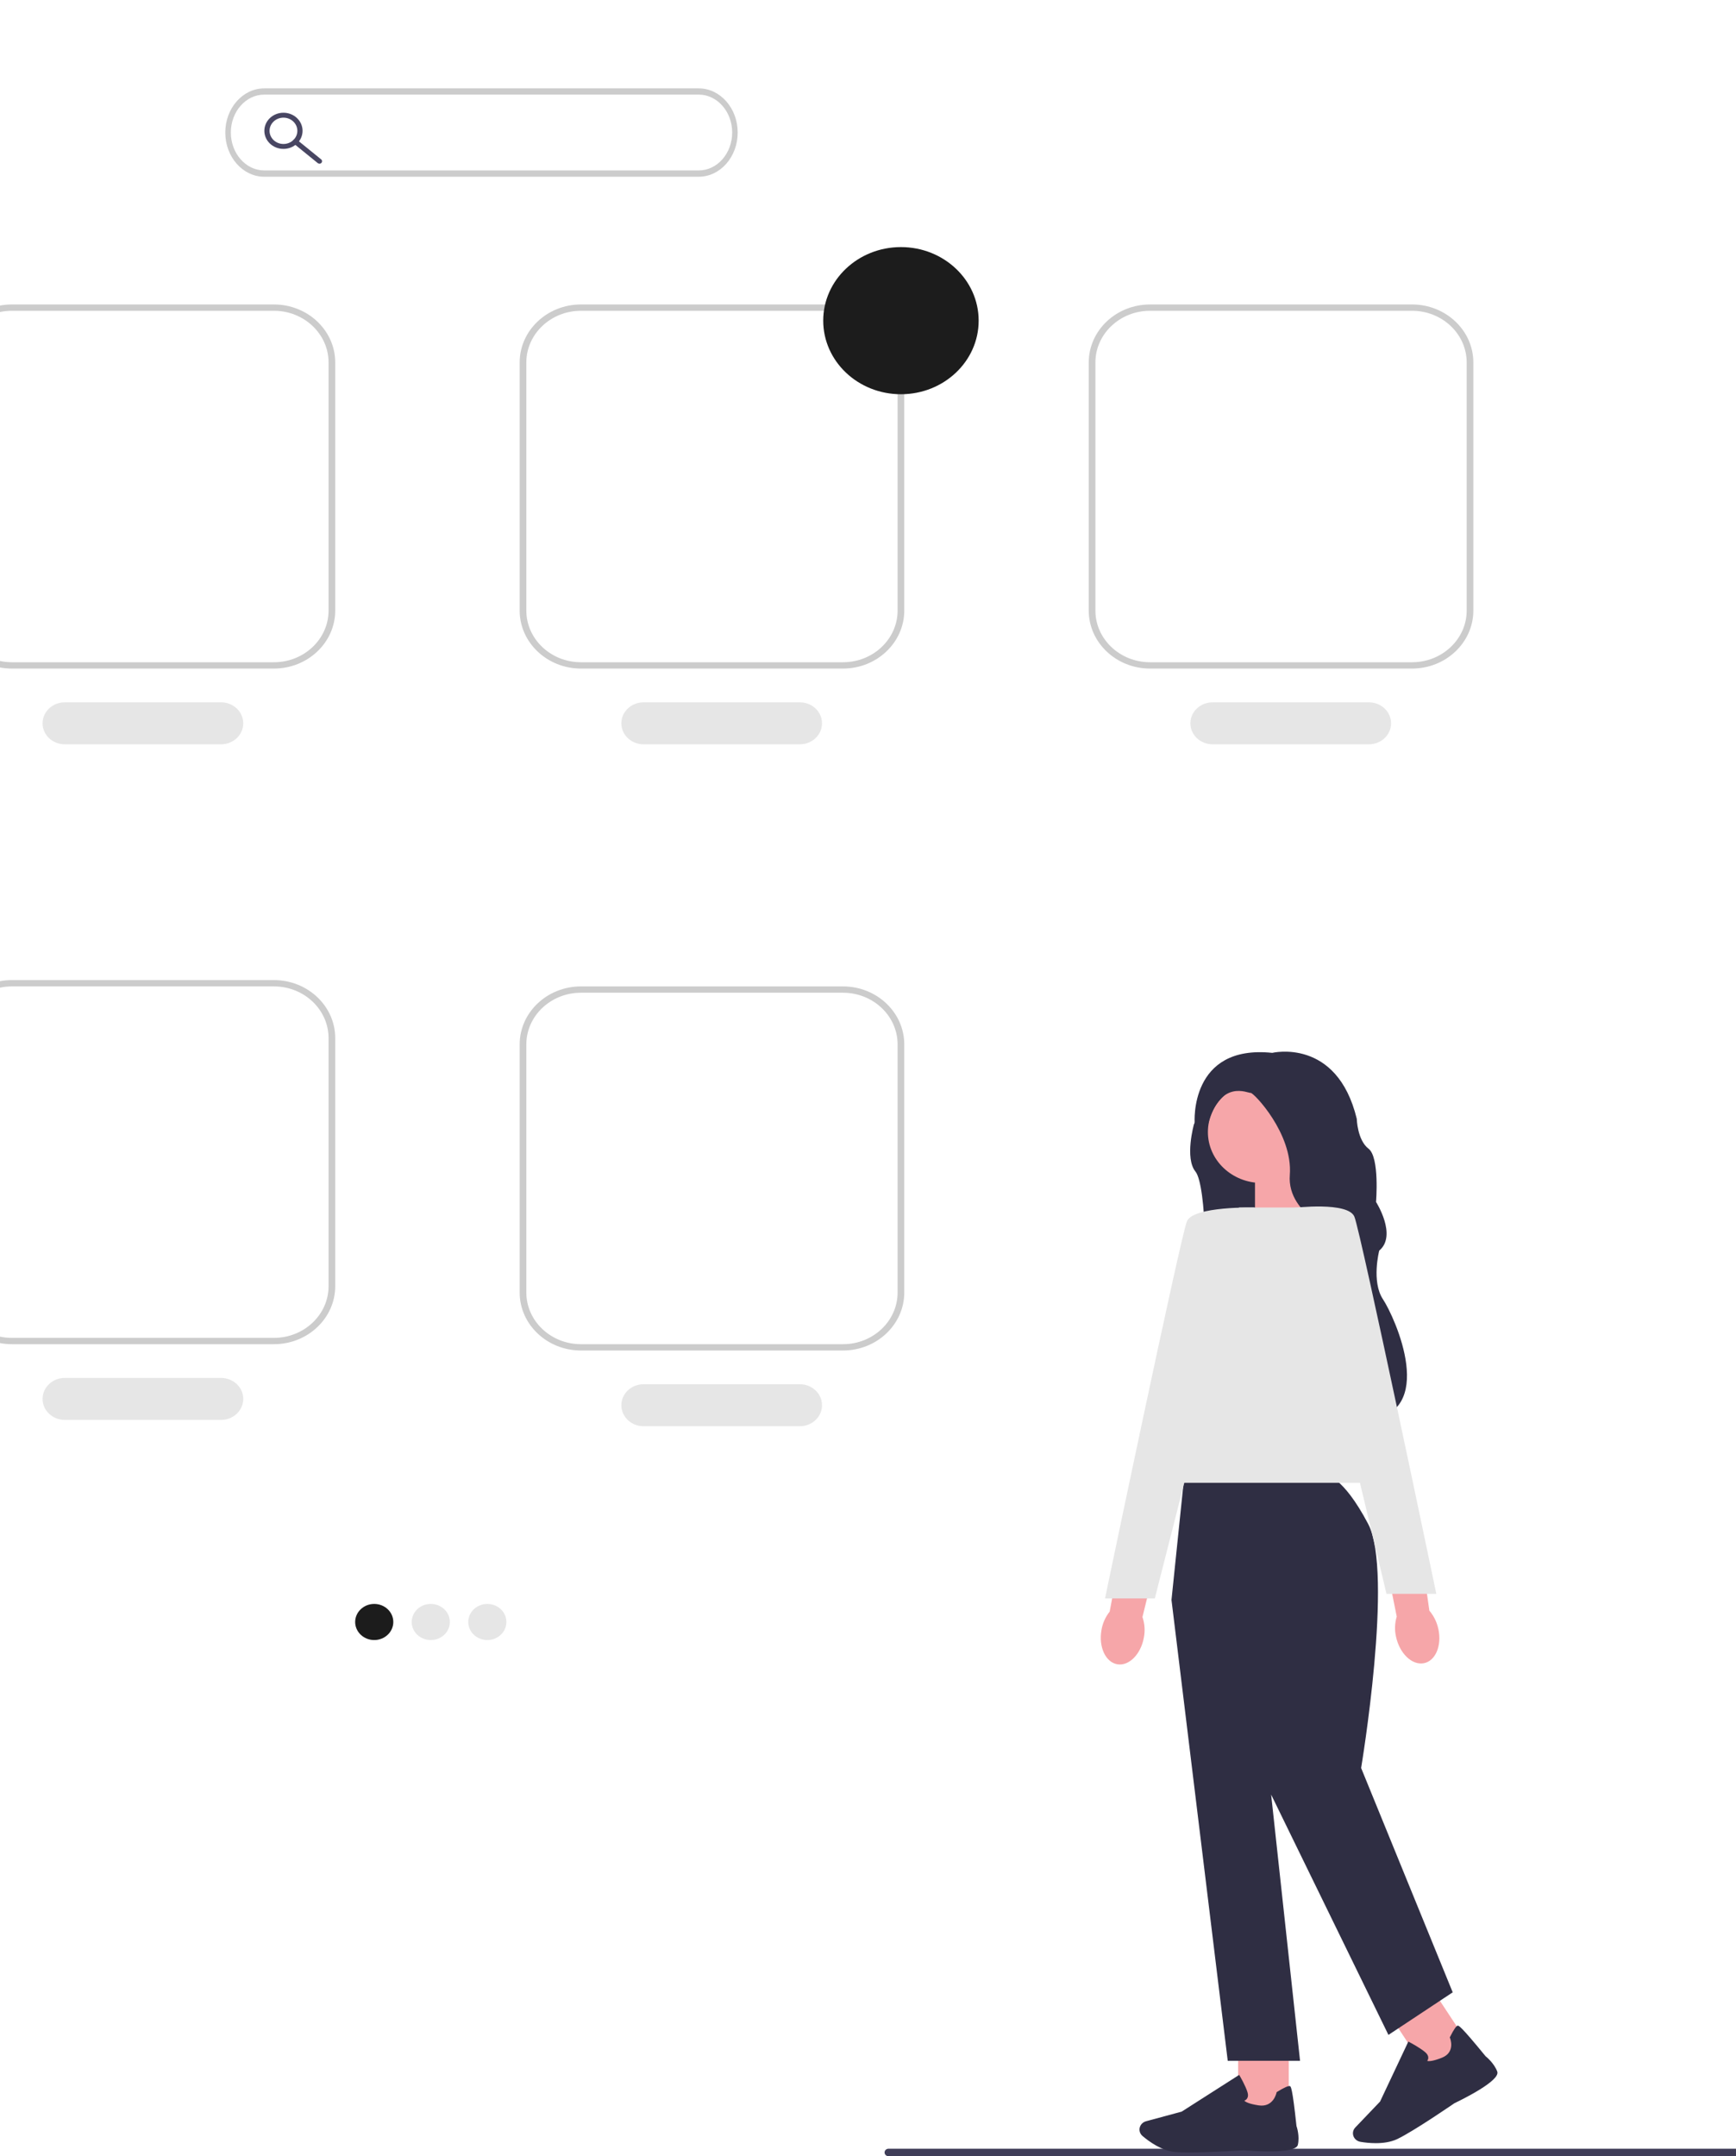 <svg width="393" height="488" viewBox="0 0 393 488" fill="none" xmlns="http://www.w3.org/2000/svg">
<path d="M200.251 487.15C200.251 487.621 200.651 488 201.149 488H400.094C400.592 488 400.993 487.621 400.993 487.15C400.993 486.679 400.592 486.3 400.094 486.3H201.149C200.651 486.3 200.251 486.679 200.251 487.15Z" fill="#3F3D58"/>
<path d="M272.579 249.039L270.277 254.489C270.277 254.489 268.156 262.118 270.639 265.161C273.122 268.204 273.673 291.497 271.009 293.219C268.337 294.94 304.837 277.268 304.837 277.268C304.837 277.268 290.587 245.996 290.346 245.882C290.104 245.768 280.768 243.011 280.768 243.011L272.586 249.032L272.579 249.039Z" fill="#2F2E43"/>
<path d="M296.338 275.975L284.111 279.783V263.125H295.206L296.338 275.975Z" fill="#F6A6A9"/>
<path d="M258.963 370.548C258.299 374.363 255.612 377.098 252.955 376.663C250.298 376.22 248.683 372.77 249.347 368.955C249.589 367.427 250.23 365.984 251.212 364.741L254.246 348.605L262.495 350.241L258.631 365.97C259.136 367.455 259.257 369.027 258.963 370.548Z" fill="#F6A6A9"/>
<path d="M291.749 462.464H280.292V477.843H291.749V462.464Z" fill="#F6A6A9"/>
<path d="M269.137 487.15C267.929 487.15 266.858 487.121 266.05 487.05C263.008 486.786 260.103 484.664 258.646 483.421C257.989 482.864 257.778 481.971 258.125 481.207C258.367 480.657 258.857 480.243 259.469 480.078L267.507 477.907L280.526 469.593L280.67 469.835C280.722 469.928 282.006 472.107 282.428 473.578C282.594 474.135 282.549 474.607 282.3 474.964C282.126 475.214 281.892 475.357 281.696 475.443C281.93 475.678 282.67 476.15 284.942 476.493C288.262 476.993 288.957 473.735 288.987 473.6L289.01 473.493L289.108 473.435C290.685 472.471 291.659 472.035 291.999 472.128C292.21 472.185 292.557 472.285 293.5 481.157C293.599 481.436 294.255 483.478 293.81 485.429C293.319 487.55 283.523 486.821 281.56 486.65C281.507 486.65 274.164 487.15 269.137 487.15Z" fill="#2F2E43"/>
<path d="M324.357 450.373L314.635 456.111L323.234 469.16L332.956 463.422L324.357 450.373Z" fill="#F6A6A9"/>
<path d="M311.449 485.043C310.105 485.043 308.867 484.893 307.992 484.743C307.124 484.6 306.452 483.95 306.309 483.128C306.211 482.536 306.392 481.943 306.814 481.5L312.422 475.628L318.822 462.057L319.087 462.192C319.185 462.242 321.487 463.45 322.672 464.485C323.125 464.878 323.351 465.3 323.336 465.728C323.336 466.028 323.208 466.271 323.094 466.435C323.426 466.514 324.317 466.55 326.438 465.7C329.532 464.464 328.31 461.35 328.249 461.214L328.204 461.114L328.257 461.014C329.057 459.407 329.638 458.542 329.978 458.457C330.189 458.4 330.544 458.314 336.303 465.364C336.537 465.55 338.242 466.95 338.952 468.835C339.722 470.885 330.997 475.171 329.246 476.007C329.193 476.05 320.06 482.328 316.317 484.114C314.83 484.821 313.071 485.043 311.464 485.043H311.449Z" fill="#2F2E43"/>
<path d="M300.18 333.869H268.118L265.205 362.098L277.937 466.4H294.308L287.764 406.156L314.317 460.542L328.868 450.907L308.135 400.134C308.135 400.134 315.539 355.898 309.72 344.884C303.901 333.869 300.188 333.869 300.188 333.869H300.18Z" fill="#2F2E43"/>
<path d="M316.128 335.591H260.472L280.481 273.283H302.671L316.128 335.591Z" fill="#E6E6E6"/>
<path d="M283.983 273.29C283.983 273.29 270.163 272.947 268.707 276.39C267.25 279.833 250.155 361.762 250.155 361.762H261.431L283.983 273.29Z" fill="#E6E6E6"/>
<path d="M285.628 267.733C292.356 267.733 297.81 262.571 297.81 256.204C297.81 249.837 292.356 244.675 285.628 244.675C278.901 244.675 273.447 249.837 273.447 256.204C273.447 262.571 278.901 267.733 285.628 267.733Z" fill="#F6A6A9"/>
<path d="M287.991 238.289C287.991 238.289 302.663 234.732 307.146 253.204C307.146 253.204 307.267 258.025 309.811 259.975C312.354 261.925 311.509 272.025 311.509 272.025C311.509 272.025 316.362 279.597 312.233 283.04C312.233 283.04 310.415 290.04 313.079 294.054C315.743 298.069 325.812 320.162 309.079 321.505C309.079 321.505 300.595 316.655 304.595 302.197C308.596 287.74 304.112 279.754 304.112 279.754C304.112 279.754 291.259 275.347 291.991 265.932C292.716 256.525 283.749 247.232 283.138 247.346C282.526 247.461 276.224 244.018 273.439 254.575L270.45 254.097C270.45 254.097 269.197 236.332 287.991 238.282V238.289Z" fill="#2F2E43"/>
<path d="M325.623 368.691C326.438 372.484 324.951 375.941 322.302 376.427C319.653 376.905 316.853 374.227 316.037 370.434C315.69 368.927 315.743 367.355 316.196 365.87L312.973 349.769L321.298 348.526L323.585 364.534C324.619 365.755 325.313 367.184 325.615 368.705L325.623 368.691Z" fill="#F6A6A9"/>
<path d="M292.972 273.361C292.972 273.361 305.146 271.904 306.603 275.347C308.06 278.79 325.155 360.72 325.155 360.72H313.879L292.98 273.368L292.972 273.361Z" fill="#E6E6E6"/>
<path d="M62.017 151.309H2.694C-4.952 151.309 -11.179 145.424 -11.179 138.181V82.037C-11.179 74.801 -4.959 68.908 2.694 68.908H62.017C69.663 68.908 75.89 74.794 75.89 82.037V138.181C75.89 145.416 69.671 151.309 62.017 151.309ZM2.694 70.337C-4.122 70.337 -9.669 75.587 -9.669 82.037V138.181C-9.669 144.631 -4.122 149.881 2.694 149.881H62.017C68.833 149.881 74.38 144.631 74.38 138.181V82.037C74.38 75.587 68.833 70.337 62.017 70.337H2.694Z" fill="#CCCCCC"/>
<path d="M62.017 304.219H2.694C-4.952 304.219 -11.179 298.333 -11.179 291.09V234.946C-11.179 227.71 -4.959 221.818 2.694 221.818H62.017C69.663 221.818 75.89 227.703 75.89 234.946V291.09C75.89 298.326 69.671 304.219 62.017 304.219ZM2.694 223.246C-4.122 223.246 -9.669 228.496 -9.669 234.946V291.09C-9.669 297.54 -4.122 302.79 2.694 302.79H62.017C68.833 302.79 74.38 297.54 74.38 291.09V234.946C74.38 228.496 68.833 223.246 62.017 223.246H2.694Z" fill="#CCCCCC"/>
<path d="M190.839 151.309H131.515C123.87 151.309 117.643 145.424 117.643 138.181V82.037C117.643 74.801 123.862 68.908 131.515 68.908H190.839C198.485 68.908 204.711 74.794 204.711 82.037V138.181C204.711 145.416 198.492 151.309 190.839 151.309ZM131.515 70.337C124.7 70.337 119.152 75.587 119.152 82.037V138.181C119.152 144.631 124.7 149.881 131.515 149.881H190.839C197.654 149.881 203.202 144.631 203.202 138.181V82.037C203.202 75.587 197.654 70.337 190.839 70.337H131.515Z" fill="#CCCCCC"/>
<path d="M203.956 89.223C213.673 89.223 221.55 81.768 221.55 72.573C221.55 63.377 213.673 55.922 203.956 55.922C194.24 55.922 186.363 63.377 186.363 72.573C186.363 81.768 194.24 89.223 203.956 89.223Z" fill="#1C1C1C"/>
<path d="M50.047 168.453H14.657C11.887 168.453 9.638 166.324 9.638 163.702C9.638 161.081 11.887 158.952 14.657 158.952H50.047C52.817 158.952 55.066 161.081 55.066 163.702C55.066 166.324 52.817 168.453 50.047 168.453Z" fill="#E6E6E6"/>
<path d="M181.072 168.453H145.682C142.912 168.453 140.663 166.324 140.663 163.702C140.663 161.081 142.912 158.952 145.682 158.952H181.072C183.842 158.952 186.091 161.081 186.091 163.702C186.091 166.324 183.842 168.453 181.072 168.453Z" fill="#E6E6E6"/>
<path d="M190.839 305.647H131.515C123.87 305.647 117.643 299.761 117.643 292.519V236.375C117.643 229.139 123.862 223.246 131.515 223.246H190.839C198.485 223.246 204.711 229.132 204.711 236.375V292.519C204.711 299.754 198.492 305.647 190.839 305.647ZM131.515 224.675C124.7 224.675 119.152 229.925 119.152 236.375V292.519C119.152 298.969 124.7 304.219 131.515 304.219H190.839C197.654 304.219 203.202 298.969 203.202 292.519V236.375C203.202 229.925 197.654 224.675 190.839 224.675H131.515Z" fill="#CCCCCC"/>
<path d="M181.072 322.783H145.682C142.912 322.783 140.663 320.655 140.663 318.033C140.663 315.412 142.912 313.283 145.682 313.283H181.072C183.842 313.283 186.091 315.412 186.091 318.033C186.091 320.655 183.842 322.783 181.072 322.783Z" fill="#E6E6E6"/>
<path d="M319.668 151.309H260.344C252.698 151.309 246.472 145.424 246.472 138.181V82.037C246.472 74.801 252.691 68.908 260.344 68.908H319.668C327.313 68.908 333.54 74.794 333.54 82.037V138.181C333.54 145.416 327.321 151.309 319.668 151.309ZM260.344 70.337C253.529 70.337 247.981 75.587 247.981 82.037V138.181C247.981 144.631 253.529 149.881 260.344 149.881H319.668C326.483 149.881 332.031 144.631 332.031 138.181V82.037C332.031 75.587 326.483 70.337 319.668 70.337H260.344Z" fill="#CCCCCC"/>
<path d="M309.894 168.453H274.503C271.733 168.453 269.484 166.324 269.484 163.702C269.484 161.081 271.733 158.952 274.503 158.952H309.894C312.664 158.952 314.913 161.081 314.913 163.702C314.913 166.324 312.664 168.453 309.894 168.453Z" fill="#E6E6E6"/>
<path d="M50.047 321.355H14.657C11.887 321.355 9.638 319.226 9.638 316.605C9.638 313.983 11.887 311.855 14.657 311.855H50.047C52.817 311.855 55.066 313.983 55.066 316.605C55.066 319.226 52.817 321.355 50.047 321.355Z" fill="#E6E6E6"/>
<path d="M84.72 371.177C87.105 371.177 89.038 369.348 89.038 367.091C89.038 364.835 87.105 363.005 84.72 363.005C82.336 363.005 80.403 364.835 80.403 367.091C80.403 369.348 82.336 371.177 84.72 371.177Z" fill="#1C1C1C"/>
<path d="M97.521 371.177C99.905 371.177 101.838 369.348 101.838 367.091C101.838 364.835 99.905 363.005 97.521 363.005C95.137 363.005 93.204 364.835 93.204 367.091C93.204 369.348 95.137 371.177 97.521 371.177Z" fill="#E6E6E6"/>
<path d="M110.322 371.177C112.706 371.177 114.639 369.348 114.639 367.091C114.639 364.835 112.706 363.005 110.322 363.005C107.937 363.005 106.004 364.835 106.004 367.091C106.004 369.348 107.937 371.177 110.322 371.177Z" fill="#E6E6E6"/>
<path d="M158.18 40H59.82C54.956 40 51 35.514 51 30C51 24.485 54.956 20 59.82 20H158.18C163.044 20 167 24.485 167 30C167 35.514 163.044 40 158.18 40ZM59.826 21.412C55.651 21.412 52.258 25.266 52.258 29.993C52.258 34.72 55.657 38.574 59.826 38.574H158.187C162.362 38.574 165.754 34.72 165.754 29.993C165.754 25.266 162.355 21.412 158.187 21.412H59.826Z" fill="#CCCCCC"/>
<path d="M64.169 33.7C61.784 33.7 59.844 31.864 59.844 29.607C59.844 27.35 61.784 25.514 64.169 25.514C66.554 25.514 68.494 27.35 68.494 29.607C68.494 31.864 66.554 33.7 64.169 33.7ZM64.169 26.629C62.433 26.629 61.022 27.964 61.022 29.607C61.022 31.25 62.433 32.586 64.169 32.586C65.905 32.586 67.316 31.25 67.316 29.607C67.316 27.964 65.905 26.629 64.169 26.629Z" fill="#484662"/>
<path d="M72.32 37.05C72.184 37.05 72.049 37.007 71.935 36.914L66.471 32.479C66.222 32.279 66.199 31.929 66.41 31.693C66.622 31.457 66.992 31.436 67.241 31.636L72.705 36.072C72.954 36.272 72.977 36.622 72.766 36.857C72.652 36.986 72.486 37.05 72.32 37.05Z" fill="#484662"/>
</svg>

